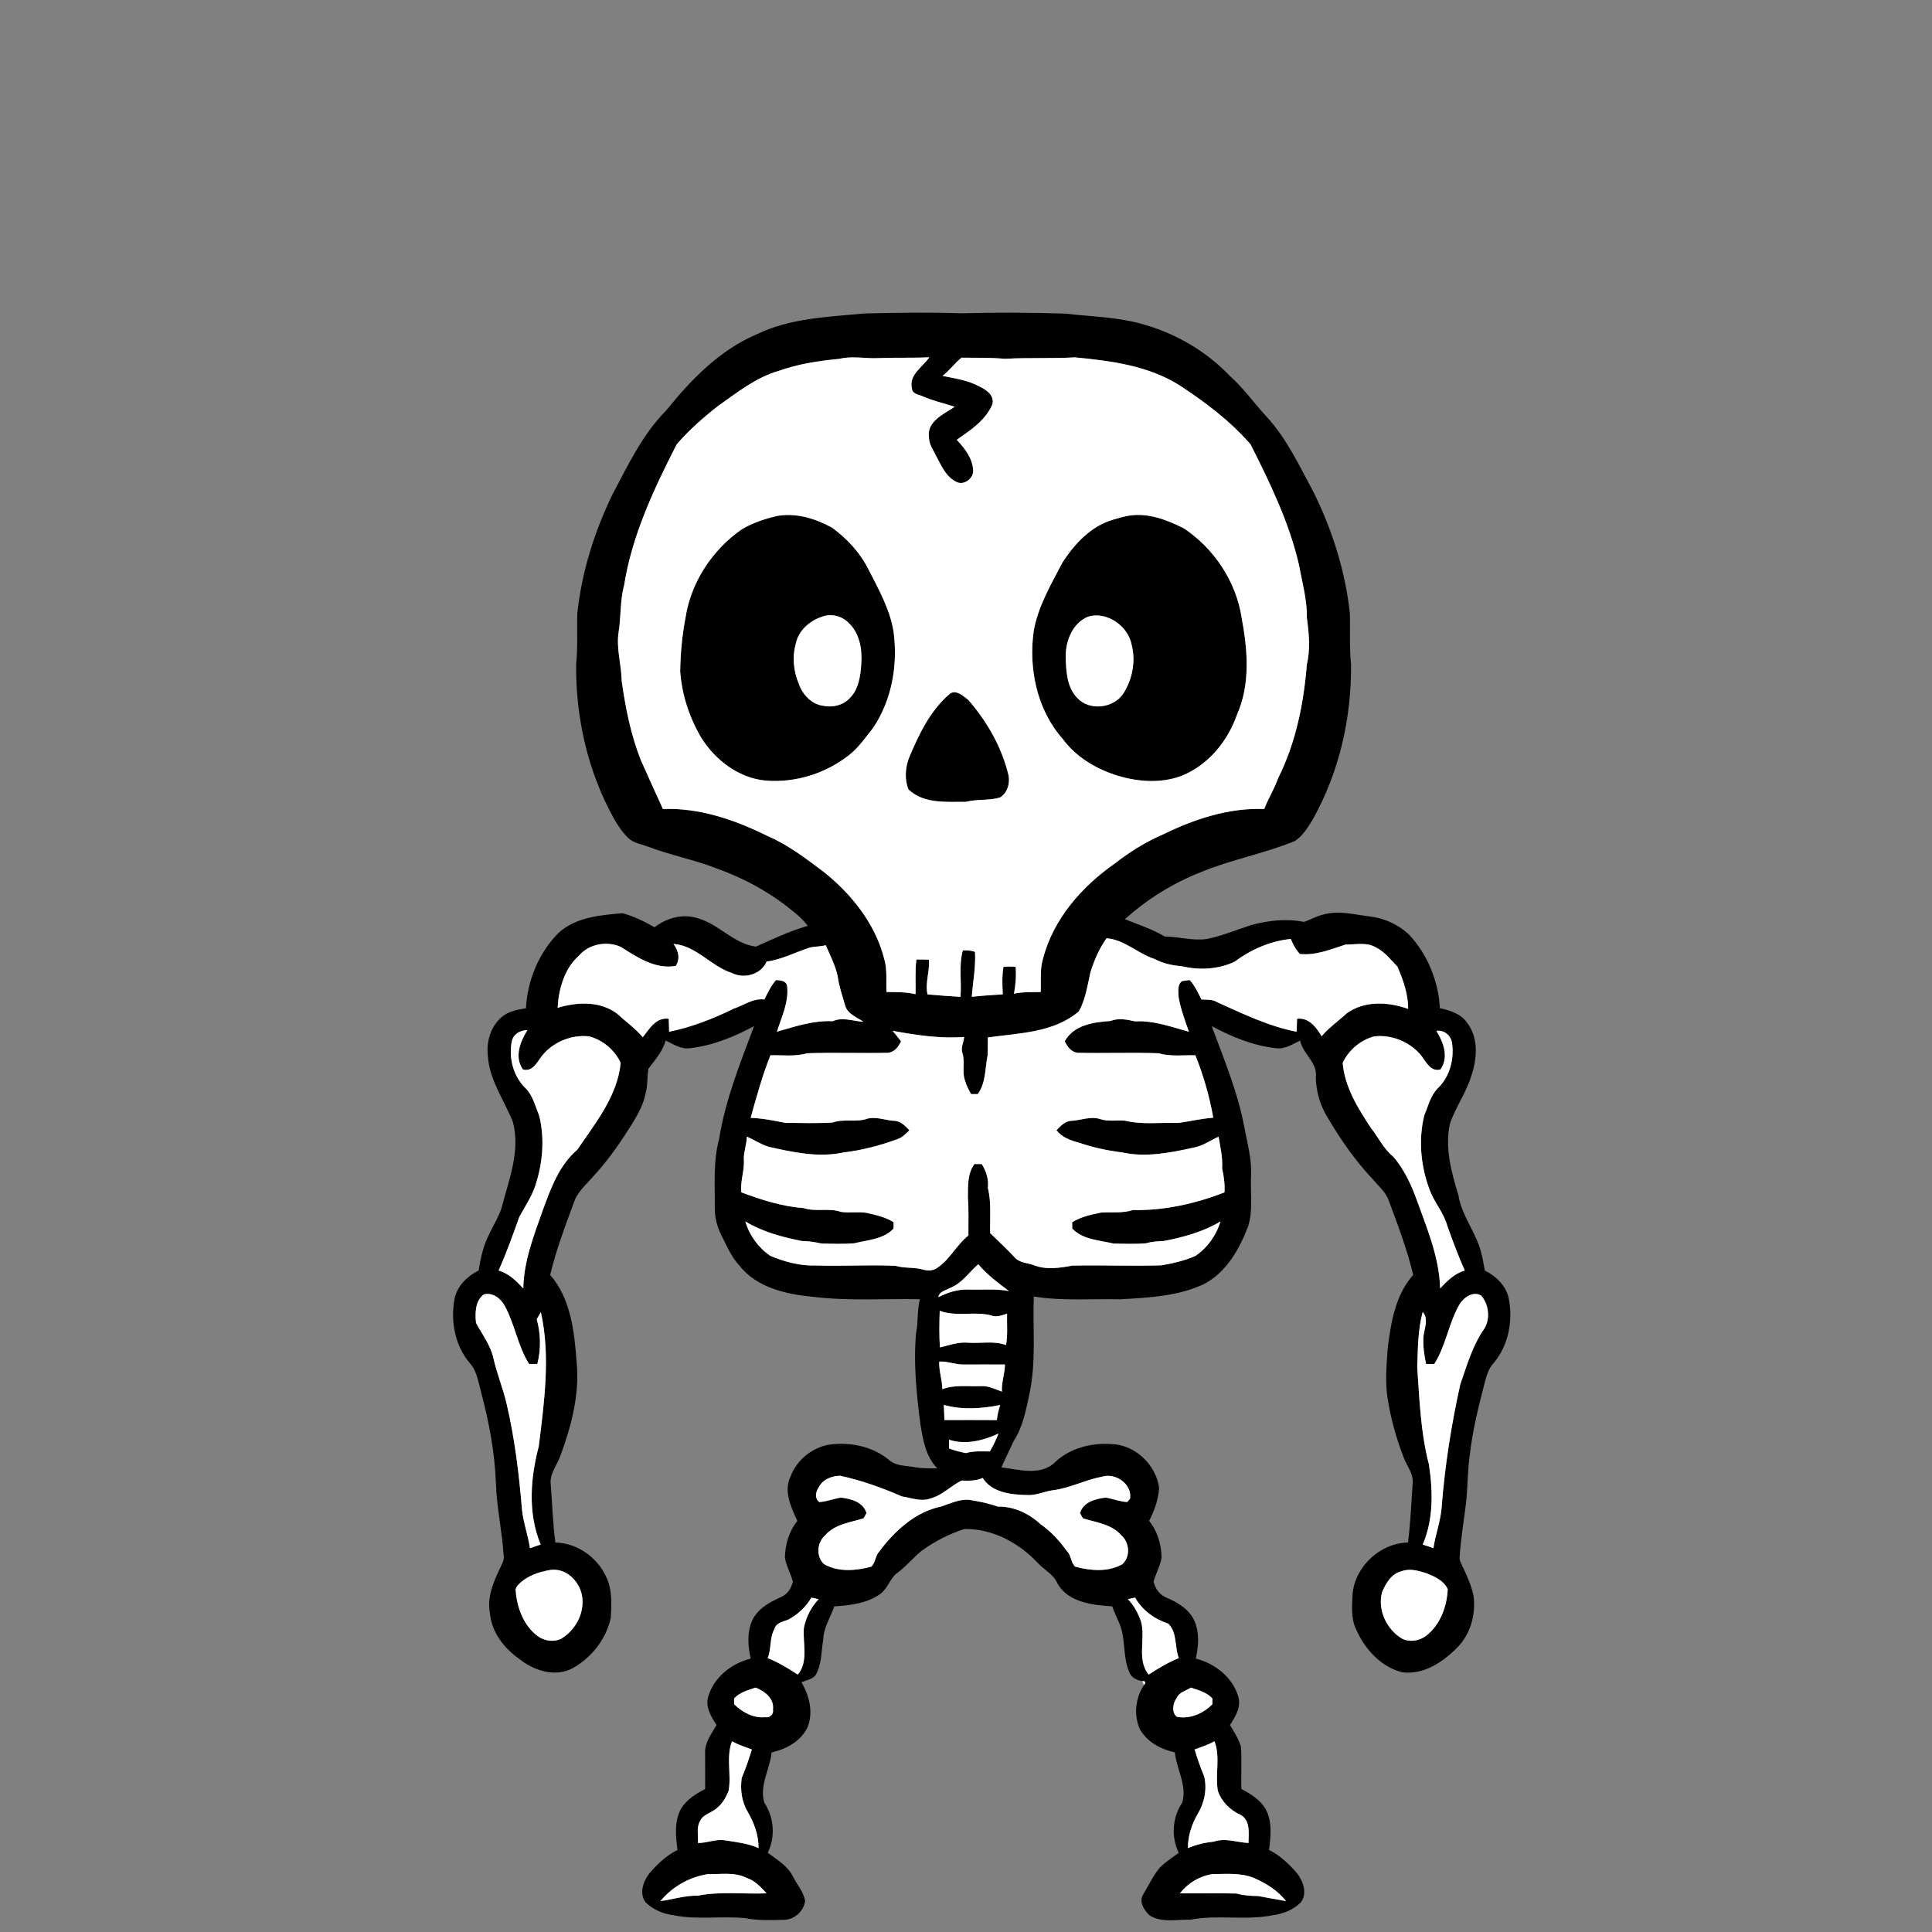 <?xml version="1.0" encoding="UTF-8" ?>
<!DOCTYPE svg PUBLIC "-//W3C//DTD SVG 1.1//EN" "http://www.w3.org/Graphics/SVG/1.1/DTD/svg11.dtd">
<svg width="800pt" height="800pt" viewBox="0 0 800 800" version="1.1" xmlns="http://www.w3.org/2000/svg">
<rect x="0" y="0" width="800" height="800" fill="#808080" stroke="none"/>
<g id="#000000ff">
<path fill="#000000" opacity="1.00" d=" M 0.00 0.00 L 0.10 0.00 C 0.07 0.02 0.02 0.07 0.00 0.10 L 0.00 0.00 Z" />
<path fill="#000000" opacity="1.00" d=" M 313.36 138.42 C 327.24 131.66 342.91 131.25 357.97 129.80 C 371.31 129.49 384.68 129.26 398.02 129.73 C 412.35 129.34 426.70 129.39 441.03 129.86 C 452.19 131.14 463.58 131.27 474.41 134.60 C 487.58 138.49 499.81 145.75 509.30 155.70 C 515.14 160.92 519.61 167.39 524.95 173.07 C 532.95 181.95 538.04 192.90 543.67 203.32 C 551.60 219.17 557.04 236.34 558.95 253.98 C 559.16 260.99 558.70 268.01 559.43 274.99 C 559.68 297.37 554.49 319.98 543.46 339.52 C 541.49 342.73 539.42 346.11 536.22 348.23 C 523.53 353.46 509.86 355.89 497.17 361.17 C 485.66 365.70 475.00 372.32 465.82 380.61 C 471.37 382.89 477.10 384.71 482.29 387.78 C 488.13 387.85 493.91 389.67 499.76 388.80 C 506.05 387.56 511.97 385.00 518.06 383.07 C 525.16 381.12 532.66 380.27 539.94 381.74 C 542.59 380.91 544.98 379.36 547.73 378.76 C 554.22 376.83 560.95 378.77 567.47 379.51 C 573.31 380.25 578.88 382.80 583.23 386.77 C 591.06 394.99 595.61 406.17 596.23 417.47 C 600.43 418.39 604.94 419.78 607.50 423.51 C 612.31 429.72 611.64 438.30 609.29 445.36 C 607.17 452.41 602.70 458.44 600.37 465.39 C 598.19 475.39 601.02 485.45 603.92 494.99 C 605.27 503.53 611.23 510.30 613.30 518.61 C 613.96 521.06 614.39 523.58 614.82 526.09 C 619.40 528.37 623.43 532.22 624.68 537.33 C 626.59 546.66 624.73 557.09 618.45 564.45 C 616.47 566.55 615.64 569.34 614.91 572.07 C 612.28 582.19 609.71 592.38 608.57 602.81 C 607.59 609.52 607.82 616.33 606.96 623.06 C 606.08 630.22 604.87 637.35 604.42 644.56 C 604.20 645.96 604.96 647.21 605.51 648.45 C 607.44 652.47 609.33 656.59 610.19 661.00 C 611.14 668.63 608.85 676.82 603.32 682.31 C 597.37 688.32 589.33 693.69 580.47 692.42 C 571.69 690.16 565.01 682.69 561.50 674.59 C 559.32 670.03 559.88 664.88 560.07 660.01 C 561.11 648.59 571.57 638.93 583.02 638.73 C 584.10 630.49 584.39 622.17 584.97 613.89 C 585.19 610.12 582.60 607.05 581.31 603.69 C 578.15 595.66 575.84 587.27 574.53 578.74 C 573.51 571.99 574.15 565.14 574.60 558.37 C 575.96 547.69 577.73 536.24 585.19 527.91 C 582.65 517.34 578.79 507.15 574.99 496.99 C 573.73 493.55 570.85 491.14 568.55 488.43 C 561.14 480.61 554.99 471.69 549.54 462.43 C 546.55 457.48 544.92 451.74 544.86 445.97 C 545.61 439.93 539.45 436.46 538.37 430.86 C 535.14 432.42 531.87 434.63 528.09 434.01 C 518.76 432.93 509.97 429.29 501.75 424.91 C 506.82 438.64 512.56 452.27 515.25 466.73 C 516.48 473.44 518.43 480.11 518.03 487.00 C 517.71 493.93 518.95 501.10 516.81 507.83 C 513.20 517.24 507.89 526.75 498.67 531.64 C 487.88 536.78 475.73 537.30 464.02 538.01 C 452.03 537.74 439.96 538.80 428.07 536.85 C 427.59 550.05 429.07 563.39 426.42 576.44 C 424.95 583.39 423.65 590.66 419.73 596.73 C 417.97 600.33 416.35 604.00 414.63 607.62 C 421.69 608.42 429.93 611.09 436.13 606.17 C 442.28 599.90 451.43 597.34 460.04 597.96 C 469.92 598.14 478.60 606.37 479.96 616.04 C 479.69 620.88 478.02 625.50 475.82 629.78 C 479.28 634.03 480.87 639.49 480.98 644.90 C 480.50 648.40 478.59 651.49 477.68 654.87 C 478.29 657.91 480.35 660.57 483.30 661.67 C 487.91 663.64 492.58 666.54 494.66 671.33 C 496.74 676.20 496.27 681.74 495.16 686.79 C 503.03 688.76 510.32 694.45 512.70 702.39 C 514.10 706.71 511.55 710.80 509.30 714.30 C 511.05 717.12 512.84 720.01 513.84 723.20 C 514.28 729.04 513.85 734.92 514.01 740.78 C 517.84 742.79 521.73 745.18 524.02 748.99 C 526.86 754.18 526.22 760.37 525.47 766.01 C 530.08 768.33 533.87 771.92 537.19 775.82 C 539.67 779.11 541.40 784.01 538.68 787.69 C 535.63 790.81 531.33 792.48 527.05 793.06 C 515.81 795.33 504.22 792.71 492.96 794.90 C 487.33 794.73 481.00 796.32 475.97 793.08 C 473.77 790.97 471.51 787.57 473.33 784.53 C 475.59 780.74 477.46 776.68 480.30 773.28 C 482.64 770.96 485.45 769.17 488.10 767.21 C 484.86 760.57 485.45 752.58 489.52 746.44 C 491.66 739.37 487.18 732.60 486.49 725.63 C 480.66 724.34 475.01 721.36 471.99 716.01 C 469.35 710.16 470.17 703.06 473.68 697.75 C 474.65 696.66 474.41 696.11 472.95 696.09 C 470.73 695.80 468.39 694.61 467.61 692.38 C 464.82 686.08 466.21 678.78 463.60 672.42 C 462.57 670.00 461.39 667.65 460.55 665.16 C 452.31 664.63 441.99 663.50 437.69 655.32 C 436.04 651.74 432.31 650.02 429.76 647.22 C 421.98 638.86 410.88 632.89 399.28 633.13 C 392.86 635.23 386.77 638.35 381.34 642.37 C 378.09 645.10 375.37 648.42 371.96 650.99 C 368.51 653.30 367.69 657.89 364.22 660.22 C 358.76 663.96 351.90 664.78 345.45 665.16 C 343.89 669.73 341.03 673.94 340.89 678.92 C 340.02 683.86 340.32 689.21 337.70 693.67 C 336.30 695.44 333.82 695.71 331.85 696.59 C 335.15 702.18 336.90 709.09 334.34 715.32 C 331.53 721.08 325.55 724.30 319.51 725.63 C 318.82 732.60 314.34 739.36 316.48 746.43 C 320.54 752.57 321.15 760.57 317.90 767.20 C 321.65 770.01 325.97 772.46 328.21 776.78 C 329.91 780.18 332.65 783.21 333.38 787.00 C 332.93 791.23 329.19 794.73 324.94 794.94 C 319.53 795.09 314.05 795.33 308.71 794.29 C 298.82 793.25 288.76 795.07 278.95 793.06 C 274.65 792.51 270.40 790.76 267.31 787.68 C 264.59 784.01 266.33 779.11 268.81 775.82 C 272.13 771.92 275.92 768.33 280.53 766.01 C 279.78 760.37 279.14 754.18 281.98 748.99 C 284.27 745.18 288.16 742.79 291.99 740.77 C 292.04 735.83 291.96 730.88 291.97 725.94 C 291.77 721.56 294.62 717.91 296.70 714.30 C 294.45 710.80 291.90 706.71 293.31 702.39 C 295.68 694.44 302.97 688.76 310.84 686.79 C 309.61 681.28 309.19 675.11 311.99 669.99 C 314.49 665.70 318.98 663.29 323.36 661.33 C 326.04 660.24 327.70 657.61 328.32 654.87 C 327.40 651.49 325.50 648.40 325.02 644.90 C 325.13 639.49 326.72 634.03 330.18 629.78 C 327.54 624.17 324.38 617.43 327.35 611.35 C 329.82 604.87 335.63 599.94 342.37 598.36 C 351.36 596.85 361.26 598.71 368.33 604.71 C 371.17 607.10 375.11 606.86 378.56 607.49 C 381.70 608.08 384.91 608.04 388.10 608.00 C 383.35 603.20 382.19 596.25 381.14 589.85 C 379.51 577.41 378.23 564.82 379.29 552.26 C 380.28 547.55 379.70 542.67 380.90 537.99 C 366.27 537.68 351.56 538.78 337.00 537.02 C 325.81 535.99 313.33 533.32 306.08 523.92 C 302.69 520.32 300.86 515.69 298.65 511.36 C 296.89 507.86 295.92 503.96 295.97 500.05 C 296.09 490.59 295.24 480.98 297.75 471.74 C 300.33 455.51 306.48 440.20 312.25 424.91 C 304.03 429.29 295.23 432.93 285.91 434.01 C 282.12 434.63 278.86 432.42 275.62 430.85 C 274.41 435.39 271.24 438.90 268.48 442.55 C 267.89 445.82 268.28 449.21 267.39 452.46 C 266.58 456.99 264.34 461.08 261.98 464.98 C 257.17 472.66 252.06 480.21 245.87 486.87 C 242.98 490.32 239.19 493.29 237.72 497.71 C 234.04 507.64 230.28 517.59 227.81 527.92 C 236.40 537.78 237.84 551.47 238.77 563.99 C 240.09 577.35 236.56 590.58 231.98 603.01 C 230.55 606.88 227.46 610.41 228.06 614.78 C 228.68 622.76 228.91 630.78 229.97 638.73 C 238.96 638.90 247.37 644.86 251.02 652.98 C 253.57 658.22 253.23 664.25 252.91 669.91 C 251.06 678.54 245.13 686.15 237.53 690.53 C 230.32 694.79 221.15 691.87 215.06 686.96 C 208.76 682.53 203.55 675.90 202.88 668.00 C 201.55 661.36 204.38 654.96 207.18 649.10 C 207.79 647.64 208.80 646.21 208.58 644.56 C 207.99 634.32 205.64 624.26 205.34 614.00 C 204.87 601.40 202.50 588.95 199.30 576.79 C 198.09 572.56 197.59 567.84 194.55 564.45 C 188.26 557.09 186.41 546.66 188.32 537.33 C 189.57 532.22 193.60 528.37 198.19 526.09 C 198.97 521.03 200.10 515.96 202.41 511.36 C 204.16 507.49 206.57 503.90 207.79 499.80 C 210.75 488.38 215.54 476.55 212.39 464.62 C 208.77 455.49 202.54 447.12 201.99 437.00 C 201.39 431.34 203.12 425.29 207.42 421.42 C 210.23 418.81 214.13 418.07 217.79 417.49 C 218.38 405.97 223.11 394.50 231.28 386.29 C 238.47 379.74 248.59 378.94 257.79 378.13 C 262.44 379.43 266.86 381.54 271.03 383.97 C 275.95 380.12 282.69 378.24 288.76 380.17 C 297.60 382.57 303.69 390.74 312.97 391.98 C 320.01 388.85 327.01 385.50 334.47 383.38 C 332.65 380.93 330.39 378.85 327.96 377.02 C 318.62 369.33 307.81 363.55 296.44 359.48 C 287.27 355.95 277.58 354.08 268.39 350.61 C 265.57 349.53 262.32 349.15 260.09 346.94 C 257.68 344.61 255.82 341.78 254.18 338.89 C 243.40 319.49 238.32 297.12 238.57 274.99 C 239.30 268.01 238.84 260.99 239.05 253.99 C 240.89 236.83 246.12 220.14 253.66 204.64 C 260.09 192.49 266.11 179.78 275.91 169.89 C 286.19 157.17 298.02 144.92 313.36 138.42 M 347.54 148.60 C 339.04 149.42 330.49 150.69 322.41 153.58 C 312.91 156.33 305.13 162.61 297.19 168.21 C 291.10 173.00 285.21 178.16 280.18 184.03 C 270.72 202.57 261.67 221.77 258.41 242.50 C 256.67 248.87 257.22 255.51 256.12 261.97 C 255.17 268.71 257.31 275.25 257.43 281.95 C 259.00 293.10 261.19 304.24 265.36 314.75 C 268.33 321.53 271.44 328.25 274.50 334.99 C 289.63 334.40 304.34 339.49 317.74 346.13 C 326.26 349.76 333.64 355.44 341.00 360.96 C 352.60 370.19 362.38 382.44 366.13 397.00 C 367.47 401.47 366.84 406.16 367.08 410.76 C 371.11 410.83 375.16 410.72 379.11 411.67 C 379.23 406.89 378.86 402.08 379.46 397.33 C 381.18 397.28 382.91 397.29 384.63 397.38 C 385.08 402.22 382.96 406.91 384.07 411.77 C 388.61 412.13 393.16 412.52 397.72 412.78 C 398.24 406.38 396.94 399.78 398.68 393.55 C 400.38 393.46 402.10 393.56 403.73 394.13 C 404.08 400.36 402.86 406.54 402.40 412.75 C 406.67 412.28 410.96 412.00 415.25 411.74 C 415.01 407.93 414.87 404.10 415.52 400.32 C 417.19 400.19 418.88 400.20 420.56 400.36 C 420.84 404.07 420.55 407.81 419.87 411.46 C 423.50 410.67 427.22 410.87 430.92 410.76 C 431.16 406.17 430.52 401.47 431.87 397.00 C 436.13 380.55 447.93 367.12 461.61 357.55 C 467.78 352.77 474.44 348.56 481.64 345.49 C 494.61 339.13 508.89 334.42 523.50 334.99 C 525.13 330.61 527.71 326.67 529.24 322.25 C 536.57 307.61 539.85 291.28 541.14 275.08 C 542.67 268.72 541.99 262.15 541.14 255.76 C 541.28 248.37 539.20 241.24 537.91 234.03 C 533.86 216.44 525.94 200.05 517.84 184.03 C 509.49 174.35 499.12 166.60 488.48 159.59 C 475.54 151.40 459.97 149.39 445.05 147.98 C 435.41 148.54 425.75 148.01 416.11 148.58 C 410.15 148.02 404.16 148.18 398.19 148.11 C 395.31 150.33 393.20 153.44 390.28 155.65 C 395.53 156.73 400.98 157.46 405.73 160.13 C 408.58 161.43 412.01 164.01 410.86 167.61 C 407.96 174.14 401.82 178.19 396.16 182.12 C 399.50 185.64 402.79 189.86 402.97 194.92 C 403.02 198.35 398.79 201.32 395.74 199.38 C 391.69 197.32 389.81 192.89 387.78 189.08 C 386.54 186.49 384.65 183.99 384.65 181.00 C 383.73 174.46 390.86 171.44 395.34 168.43 C 390.91 166.97 386.31 166.00 382.03 164.09 C 380.39 163.32 377.77 163.19 377.63 160.88 C 376.17 155.27 382.09 151.96 384.82 147.94 C 377.88 148.29 370.94 147.99 364.01 148.28 C 358.52 148.59 352.96 147.26 347.54 148.60 M 458.20 388.51 C 455.17 392.75 453.11 397.59 451.54 402.53 C 450.31 407.99 449.50 413.81 446.77 418.74 C 436.39 427.68 421.92 427.76 409.03 429.59 C 409.00 432.04 409.07 434.50 408.96 436.95 C 407.84 442.38 408.30 448.29 404.89 453.03 C 404.20 453.03 402.80 453.03 402.10 453.03 C 401.09 451.22 400.11 449.38 399.57 447.38 C 398.28 443.84 399.62 439.97 398.61 436.38 C 397.61 434.05 399.04 431.72 399.24 429.38 C 389.29 430.16 379.39 428.61 369.62 426.84 C 370.79 428.27 371.97 429.70 373.09 431.18 C 372.03 433.43 370.45 435.61 367.78 435.94 C 356.59 436.20 345.37 435.73 334.19 436.14 C 329.25 437.60 324.07 436.84 319.01 436.97 C 315.66 445.40 313.26 454.16 310.83 462.88 C 315.65 463.04 320.39 463.99 325.10 464.94 C 331.65 464.98 338.24 465.22 344.78 464.81 C 349.48 463.11 354.61 464.90 359.30 463.18 C 363.17 462.27 366.89 464.05 370.73 464.13 C 373.17 464.42 374.92 466.34 376.55 468.00 C 375.11 469.48 373.63 471.02 371.61 471.70 C 364.38 474.34 356.88 476.32 349.22 477.22 C 338.87 479.44 328.33 477.12 318.21 474.85 C 315.06 473.84 312.26 471.99 309.26 470.64 C 309.22 473.81 307.93 476.81 308.00 479.99 C 308.38 484.65 306.43 489.06 306.97 493.74 C 315.27 496.80 323.81 499.59 332.69 500.23 C 337.74 501.93 343.19 500.04 348.22 501.81 C 351.70 502.34 355.25 501.65 358.73 502.20 C 362.63 503.09 366.63 503.92 370.04 506.12 C 370.03 506.77 370.01 508.07 370.00 508.72 C 365.78 513.22 359.34 513.39 353.74 514.82 C 349.22 515.19 344.66 515.02 340.14 514.93 C 337.51 514.31 334.87 513.89 332.17 513.89 C 324.00 512.31 315.81 510.09 308.62 505.77 C 310.30 511.54 314.02 516.61 318.95 520.01 C 324.94 522.51 331.43 524.27 337.98 524.01 C 348.92 524.36 359.89 523.64 370.83 524.15 C 374.58 525.29 378.57 524.60 382.31 525.75 C 384.25 526.24 386.38 526.26 388.06 525.02 C 393.35 521.53 396.05 515.47 401.00 511.60 C 400.93 506.40 401.20 501.19 400.78 496.01 C 400.85 491.19 400.49 486.11 403.50 482.00 C 404.49 481.99 405.50 481.99 406.51 482.00 C 408.42 485.01 409.44 488.35 409.06 491.94 C 410.58 498.04 409.85 504.37 410.00 510.60 C 413.45 513.96 416.98 517.23 420.26 520.76 C 422.25 522.96 425.45 522.89 428.06 523.88 C 433.17 525.89 438.81 525.04 444.05 524.06 C 456.34 523.78 468.63 524.34 480.91 523.94 C 485.73 523.11 490.57 522.04 495.05 520.01 C 500.01 516.63 503.64 511.51 505.39 505.76 C 498.20 510.11 490.00 512.30 481.83 513.89 C 479.43 514.00 477.02 514.06 474.72 514.80 C 470.21 515.21 465.65 515.00 461.13 514.94 C 455.25 513.53 448.46 513.38 444.00 508.73 C 443.99 508.07 443.97 506.77 443.96 506.12 C 447.62 503.80 451.93 502.90 456.12 502.07 C 460.48 501.86 464.90 502.41 469.13 501.06 C 482.09 501.31 494.96 498.43 507.03 493.74 C 507.24 490.39 506.79 487.11 506.06 483.86 C 506.34 479.38 505.33 475.06 504.58 470.68 C 501.15 472.26 497.97 474.54 494.20 475.22 C 484.58 477.32 474.58 479.34 464.79 477.22 C 458.72 476.45 452.69 475.19 446.89 473.20 C 443.37 472.28 439.77 470.98 437.45 468.00 C 439.08 466.34 440.83 464.42 443.27 464.13 C 447.37 464.01 451.43 462.06 455.54 463.38 C 458.88 464.50 462.44 463.75 465.88 464.06 C 473.11 465.81 480.63 464.71 488.00 464.99 C 492.78 464.31 497.53 463.16 502.38 462.82 C 500.84 453.96 498.30 445.32 494.99 436.97 C 489.93 436.84 484.75 437.60 479.82 436.14 C 468.63 435.73 457.41 436.20 446.22 435.94 C 443.54 435.61 441.95 433.42 440.89 431.16 C 444.66 424.38 452.78 423.25 459.75 422.78 C 463.14 421.43 466.68 422.17 470.08 422.94 C 477.75 422.47 485.01 425.24 492.29 427.21 C 490.66 422.49 488.88 417.77 488.02 412.84 C 488.02 410.62 487.36 407.81 489.44 406.28 C 490.50 406.08 491.56 405.93 492.64 405.82 C 494.78 408.16 496.06 411.07 497.50 413.86 C 499.67 414.03 502.03 413.71 503.96 414.97 C 514.65 419.75 525.34 425.01 536.92 427.22 C 536.98 425.43 537.02 423.64 537.08 421.85 C 542.01 421.25 545.02 425.38 547.26 429.08 C 550.29 425.46 554.21 422.80 557.65 419.60 C 565.02 414.25 574.85 414.83 583.07 417.75 C 583.13 411.70 581.03 405.81 578.68 400.32 C 575.92 397.46 573.40 394.11 569.77 392.32 C 565.99 390.02 561.34 391.17 557.16 391.12 C 551.02 393.09 544.85 395.72 538.25 395.02 C 536.57 393.22 535.40 391.07 534.50 388.80 C 525.97 389.65 518.00 393.19 511.16 398.25 C 504.58 401.35 496.89 401.81 489.84 400.19 C 485.76 399.78 481.62 399.07 478.00 397.06 C 471.12 394.83 465.65 389.11 458.20 388.51 M 239.74 395.71 C 233.68 401.09 231.33 409.49 230.91 417.31 C 238.92 414.90 248.28 414.42 255.35 419.60 C 258.95 422.91 262.99 425.74 266.16 429.50 C 268.95 425.99 271.61 421.15 276.92 421.85 C 276.97 423.63 277.01 425.42 277.08 427.22 C 286.34 425.34 295.28 421.85 303.76 417.69 C 308.01 416.30 311.79 413.26 316.50 413.86 C 317.94 411.07 319.21 408.16 321.35 405.82 C 323.15 405.97 325.48 406.00 325.92 408.24 C 326.72 414.85 323.64 421.05 321.71 427.21 C 329.26 425.04 336.84 422.48 344.81 422.85 C 349.02 420.98 353.26 422.90 357.54 423.08 C 354.70 421.18 350.77 419.80 349.88 416.10 C 348.75 412.16 347.39 408.26 346.85 404.18 C 345.88 399.69 343.73 395.57 341.92 391.38 C 339.77 392.00 337.51 391.85 335.37 392.36 C 329.39 394.25 323.72 397.34 317.45 398.16 C 315.20 403.51 308.14 405.48 303.13 402.92 C 294.41 400.17 288.27 391.49 278.88 390.87 C 280.88 393.60 281.81 396.96 279.79 399.99 C 271.27 401.43 263.84 396.38 257.01 392.06 C 251.28 389.54 243.89 390.81 239.74 395.71 M 211.94 431.12 C 210.55 437.93 212.49 445.58 217.53 450.51 C 220.64 453.54 221.57 457.92 223.22 461.79 C 225.67 471.54 224.73 481.90 221.52 491.38 C 219.95 495.85 217.26 499.79 215.02 503.93 C 212.36 511.39 209.69 518.86 206.46 526.10 C 210.66 527.29 213.79 530.41 216.68 533.52 C 216.88 522.16 221.09 511.47 224.83 500.92 C 228.10 491.96 231.58 482.45 239.04 476.08 C 246.53 465.04 255.69 453.89 257.01 440.11 C 254.56 434.82 249.57 430.55 243.86 429.13 C 236.57 428.34 228.89 431.52 224.35 437.29 C 222.35 439.89 220.51 443.96 216.53 442.84 C 212.87 437.69 215.41 431.35 218.37 426.57 C 215.46 426.54 212.63 428.14 211.94 431.12 M 594.77 426.86 C 597.71 431.55 600.04 437.81 596.47 442.84 C 592.48 443.96 590.65 439.89 588.65 437.29 C 584.11 431.52 576.43 428.34 569.14 429.13 C 563.42 430.55 558.45 434.83 555.97 440.12 C 556.82 450.17 562.35 459.02 567.80 467.24 C 570.88 471.16 573.03 475.85 576.99 479.01 C 580.99 483.73 583.82 489.37 586.00 495.13 C 590.46 507.59 595.96 520.07 596.33 533.51 C 599.20 530.41 602.33 527.31 606.52 526.09 C 603.85 520.03 601.51 513.81 599.29 507.57 C 597.85 502.21 593.98 498.00 592.04 492.85 C 588.31 483.01 587.23 472.05 589.78 461.79 C 591.43 457.93 592.36 453.54 595.47 450.51 C 600.34 445.79 602.19 438.59 601.27 432.00 C 600.88 428.81 598.01 426.37 594.77 426.86 M 393.32 533.34 C 391.58 534.42 388.86 534.70 388.56 537.13 C 392.38 535.18 396.62 533.81 400.96 533.98 C 406.56 534.14 412.22 533.57 417.78 534.58 C 413.27 531.19 408.72 527.87 405.07 523.49 C 401.20 526.83 398.28 531.50 393.32 533.34 M 200.28 536.02 C 196.72 538.72 196.69 543.76 197.11 547.81 C 199.73 552.63 203.21 557.15 204.37 562.64 C 205.82 568.97 208.32 575.00 209.79 581.32 C 213.12 595.61 214.91 610.22 216.12 624.83 C 216.62 630.36 218.65 635.60 219.45 641.08 C 220.92 640.55 222.39 640.03 223.88 639.56 C 218.50 626.69 219.61 612.10 223.09 598.91 C 225.35 580.54 228.02 561.67 223.97 543.35 C 223.39 544.32 222.82 545.29 222.24 546.26 C 223.95 552.30 224.03 558.68 222.50 564.77 C 221.37 564.80 220.25 564.82 219.14 564.85 C 214.41 557.45 213.23 548.54 209.09 540.88 C 207.48 537.76 203.98 534.94 200.28 536.02 M 604.28 540.26 C 599.80 548.02 598.74 557.26 593.87 564.85 C 592.74 564.82 591.61 564.79 590.50 564.77 C 589.70 560.97 589.13 557.09 589.45 553.21 C 589.80 549.85 591.70 546.21 589.11 543.27 C 587.09 550.69 587.14 558.39 586.84 566.01 C 587.78 579.53 588.24 593.21 591.69 606.38 C 593.34 617.42 593.64 629.12 589.12 639.57 C 590.61 640.03 592.08 640.54 593.55 641.08 C 594.40 635.30 596.57 629.78 596.97 623.93 C 598.29 606.88 600.97 589.93 604.67 573.24 C 607.32 565.69 609.53 557.83 613.99 551.08 C 617.26 547.01 616.73 540.38 613.36 536.52 C 610.08 534.39 605.95 537.29 604.28 540.26 M 389.12 542.76 C 388.96 547.81 388.84 552.89 389.21 557.94 C 393.08 557.01 396.91 555.59 400.96 555.98 C 406.15 556.36 411.58 555.10 416.57 556.96 C 417.36 552.67 416.88 548.28 417.00 543.96 C 415.13 544.60 413.19 545.36 411.18 544.91 C 404.00 542.64 396.22 545.49 389.12 542.76 M 388.91 563.81 C 388.74 567.68 390.17 571.37 390.18 575.24 C 395.26 573.30 400.73 574.17 406.04 573.98 C 409.17 573.70 412.01 575.23 414.88 576.24 C 414.63 572.41 416.10 568.82 416.12 565.02 C 410.41 564.97 404.69 565.01 398.98 565.02 C 395.56 565.09 392.35 563.56 388.91 563.81 M 390.80 581.73 C 390.93 583.81 391.00 585.90 391.05 588.01 C 398.29 587.99 405.53 587.99 412.78 588.03 C 412.97 585.89 413.51 583.82 414.16 581.79 C 406.51 583.29 398.38 583.91 390.80 581.73 M 393.00 596.16 C 392.99 597.36 392.98 598.57 392.98 599.79 C 395.24 600.60 397.57 601.24 399.94 601.69 C 403.17 600.74 406.56 600.99 409.89 601.01 C 411.24 598.63 412.51 596.19 413.43 593.62 C 407.14 596.53 399.77 598.40 393.00 596.16 M 338.97 615.94 C 337.74 617.72 337.25 620.58 339.30 621.97 C 342.29 621.78 345.17 620.62 348.13 620.11 C 352.37 620.62 357.39 621.89 358.80 626.53 C 358.50 627.07 357.89 628.15 357.59 628.70 C 352.10 630.43 345.70 631.09 341.71 635.71 C 338.26 638.66 337.80 644.63 341.27 647.71 C 347.23 651.07 354.40 650.41 360.77 648.73 C 362.50 647.21 362.33 644.57 363.78 642.85 C 370.23 634.14 378.87 626.01 389.82 623.79 C 393.41 622.56 397.04 620.84 400.92 620.99 C 405.07 621.64 409.22 622.42 413.20 623.85 C 419.74 623.71 426.13 626.71 430.85 631.14 C 435.19 634.09 438.72 638.04 441.78 642.28 C 443.61 644.04 443.36 647.01 445.23 648.73 C 451.59 650.41 458.77 651.07 464.72 647.71 C 468.20 644.63 467.73 638.65 464.28 635.71 C 460.29 631.09 453.89 630.43 448.41 628.70 C 448.11 628.15 447.50 627.07 447.20 626.53 C 448.61 621.89 453.62 620.63 457.85 620.11 C 460.82 620.61 463.70 621.79 466.71 621.96 C 467.01 621.64 467.61 620.98 467.91 620.65 C 468.95 614.60 461.95 609.76 456.43 611.45 C 449.46 612.73 443.08 616.21 436.02 617.07 C 432.31 617.58 428.82 619.39 425.00 619.05 C 418.50 618.90 410.71 618.02 406.90 611.99 C 404.13 613.25 401.10 613.17 398.15 613.07 C 393.73 615.24 390.24 619.17 385.37 620.45 C 381.47 621.97 377.40 620.22 373.50 619.65 C 365.26 616.04 356.70 612.99 347.90 611.08 C 344.35 611.16 340.62 612.57 338.97 615.94 M 227.33 650.19 C 223.04 650.95 218.69 652.45 215.41 655.42 C 214.50 656.36 213.18 657.47 213.57 658.97 C 214.12 665.86 216.90 673.15 222.59 677.43 C 225.39 679.50 229.29 680.09 232.46 678.52 C 237.75 675.29 241.38 669.25 241.20 662.99 C 241.27 655.91 234.78 648.66 227.33 650.19 M 580.44 650.59 C 576.24 651.51 573.82 655.62 572.28 659.31 C 570.34 666.64 574.15 674.69 580.54 678.52 C 583.71 680.10 587.61 679.50 590.41 677.43 C 596.34 672.94 599.17 665.23 599.47 658.01 C 597.84 654.50 594.01 652.77 590.60 651.43 C 587.35 650.42 583.79 649.33 580.44 650.59 M 326.52 670.59 C 324.37 671.53 321.34 671.88 320.66 674.58 C 318.56 678.31 319.51 682.72 317.88 686.58 C 322.31 688.35 326.38 690.83 330.37 693.42 C 334.87 687.97 332.34 680.49 332.87 674.11 C 333.72 669.67 335.86 665.46 338.98 662.18 C 338.23 662.01 336.73 661.69 335.98 661.53 C 333.74 665.35 330.42 668.49 326.52 670.59 M 467.02 662.17 C 469.59 664.82 471.36 668.11 472.52 671.60 C 474.42 678.69 470.60 687.20 475.63 693.42 C 479.61 690.83 483.69 688.35 488.12 686.58 C 486.29 681.95 487.59 676.06 483.74 672.30 C 478.07 670.48 472.99 666.77 470.03 661.53 C 469.28 661.69 467.78 662.01 467.02 662.17 M 303.97 703.28 C 303.98 703.89 303.98 705.10 303.98 705.70 C 307.41 709.02 311.97 711.55 316.89 711.04 C 318.78 711.45 320.48 709.76 320.06 707.87 C 320.66 703.30 316.65 700.29 312.88 698.80 C 309.71 699.86 306.33 700.74 303.97 703.28 M 487.21 703.15 C 485.62 705.25 485.04 709.15 487.33 710.91 C 492.79 711.90 498.20 709.56 502.01 705.70 C 502.02 705.10 502.02 703.89 502.03 703.29 C 499.67 700.74 496.28 699.86 493.12 698.80 C 491.06 700.14 488.25 700.68 487.21 703.15 M 303.11 721.01 C 300.57 727.58 302.93 734.82 301.70 741.58 C 300.64 744.06 299.39 746.54 297.27 748.29 C 295.17 750.59 291.43 750.96 289.97 753.89 C 288.25 756.67 289.21 760.05 289.02 763.13 C 292.72 763.20 296.20 761.49 299.92 761.99 C 304.72 762.75 309.60 763.27 314.11 765.25 C 314.11 759.92 312.31 754.84 309.63 750.29 C 307.11 746.05 306.46 741.09 307.12 736.25 C 308.71 732.38 310.14 728.44 311.32 724.42 C 308.55 723.36 305.69 722.51 303.11 721.01 M 494.68 724.42 C 495.81 728.16 497.04 731.88 498.60 735.48 C 499.89 740.72 498.78 746.33 496.03 750.96 C 493.48 755.29 491.86 760.18 491.90 765.25 C 495.33 763.82 498.90 762.96 502.58 762.58 C 507.37 760.91 512.17 762.92 516.98 763.13 C 517.03 759.10 517.87 753.75 513.63 751.46 C 509.34 749.55 505.83 746.06 504.30 741.58 C 503.07 734.82 505.43 727.58 502.89 721.01 C 500.31 722.51 497.45 723.36 494.68 724.42 M 273.48 787.20 C 278.65 786.50 283.71 784.84 288.96 784.96 C 298.30 783.08 307.94 784.39 317.41 783.99 C 315.11 781.46 312.73 778.82 309.38 777.69 C 304.33 775.06 298.52 776.15 293.07 776.05 C 285.50 777.19 278.34 781.27 273.48 787.20 M 488.59 783.99 C 496.34 784.07 504.11 783.88 511.87 784.06 C 514.80 784.84 517.80 785.10 520.85 785.09 C 524.74 785.76 528.62 786.55 532.52 787.20 C 529.12 782.84 524.34 779.87 519.33 777.68 C 513.85 775.37 507.83 776.00 502.04 776.03 C 496.72 776.83 491.88 779.74 488.59 783.99 Z" />
<path fill="#000000" opacity="1.00" d=" M 321.58 213.68 C 329.46 212.17 337.61 214.69 344.50 218.46 C 350.67 222.97 356.05 228.71 359.51 235.57 C 363.71 243.78 368.38 252.01 369.96 261.23 C 371.90 275.02 369.39 289.80 361.51 301.45 C 358.42 305.35 355.55 309.54 351.60 312.65 C 341.94 320.29 329.32 324.24 317.03 323.23 C 305.89 322.18 296.25 314.81 290.41 305.55 C 285.46 297.19 282.37 287.74 281.65 278.04 C 281.76 270.60 282.44 263.18 283.84 255.86 C 286.07 241.08 294.97 227.62 307.20 219.14 C 311.63 216.52 316.58 214.87 321.58 213.68 M 340.36 255.38 C 335.31 257.03 330.68 261.03 329.57 266.40 C 327.95 271.95 328.57 277.96 330.80 283.25 C 332.37 287.68 336.11 291.69 340.97 292.26 C 344.86 293.07 349.27 292.00 351.97 288.96 C 355.63 285.28 356.28 279.85 356.64 274.92 C 357.07 268.84 355.96 262.07 351.24 257.78 C 348.44 254.98 344.07 253.95 340.36 255.38 Z" />
<path fill="#000000" opacity="1.00" d=" M 467.46 213.52 C 475.38 212.24 483.23 215.24 490.19 218.76 C 502.78 227.14 511.88 240.87 514.16 255.87 C 516.65 269.16 517.81 283.40 512.16 296.09 C 508.28 307.07 500.20 316.89 489.23 321.28 C 480.78 324.44 471.39 323.79 462.88 321.22 C 454.03 318.50 445.56 313.53 440.03 305.95 C 429.37 293.93 425.84 276.86 428.04 261.23 C 429.85 251.06 435.16 242.03 439.90 233.01 C 444.93 225.14 451.90 217.68 461.16 215.10 C 463.24 214.51 465.32 213.89 467.46 213.52 M 450.37 255.42 C 444.02 258.18 441.21 265.47 441.28 272.02 C 441.45 277.85 441.73 284.50 446.03 288.96 C 451.06 294.50 461.06 293.34 465.13 287.19 C 468.85 281.37 470.34 273.97 468.63 267.22 C 467.30 259.27 458.23 252.86 450.37 255.42 Z" />
<path fill="#000000" opacity="1.00" d=" M 393.47 287.13 C 396.08 285.54 399.06 288.30 401.05 289.92 C 408.85 298.94 414.97 309.65 417.68 321.33 C 418.18 324.68 417.10 328.28 414.16 330.19 C 409.56 331.61 404.67 330.80 400.02 332.02 C 391.96 331.98 382.46 332.95 376.16 326.86 C 374.57 322.92 374.83 318.29 376.21 314.30 C 380.32 304.37 385.09 294.20 393.47 287.13 Z" />
</g>
<g id="#ffffffff">
<path fill="#ffffff" opacity="1.00" d=" M 347.54 148.60 C 352.96 147.26 358.52 148.59 364.01 148.28 C 370.94 147.99 377.88 148.29 384.82 147.94 C 382.09 151.96 376.17 155.27 377.63 160.88 C 377.77 163.19 380.39 163.32 382.03 164.09 C 386.31 166.00 390.91 166.97 395.34 168.43 C 390.86 171.44 383.73 174.46 384.65 181.00 C 384.65 183.99 386.54 186.49 387.78 189.08 C 389.81 192.89 391.69 197.32 395.74 199.38 C 398.79 201.32 403.02 198.35 402.97 194.92 C 402.79 189.86 399.50 185.64 396.16 182.12 C 401.82 178.19 407.96 174.14 410.86 167.61 C 412.01 164.01 408.58 161.43 405.73 160.13 C 400.98 157.46 395.53 156.73 390.28 155.65 C 393.20 153.44 395.31 150.33 398.19 148.11 C 404.16 148.18 410.15 148.02 416.11 148.58 C 425.75 148.01 435.41 148.54 445.05 147.98 C 459.97 149.39 475.54 151.40 488.48 159.59 C 499.12 166.60 509.49 174.35 517.84 184.03 C 525.94 200.05 533.86 216.44 537.91 234.03 C 539.20 241.24 541.28 248.37 541.14 255.76 C 541.99 262.15 542.67 268.72 541.14 275.08 C 539.85 291.28 536.57 307.61 529.24 322.25 C 527.71 326.67 525.13 330.61 523.50 334.99 C 508.89 334.42 494.61 339.13 481.64 345.49 C 474.44 348.56 467.78 352.77 461.61 357.55 C 447.93 367.12 436.13 380.55 431.87 397.00 C 430.52 401.47 431.16 406.17 430.92 410.76 C 427.22 410.87 423.50 410.67 419.87 411.46 C 420.55 407.81 420.84 404.07 420.56 400.36 C 418.88 400.20 417.19 400.19 415.52 400.32 C 414.87 404.10 415.01 407.93 415.25 411.74 C 410.96 412.00 406.67 412.28 402.40 412.75 C 402.86 406.54 404.08 400.36 403.73 394.13 C 402.10 393.56 400.38 393.46 398.68 393.55 C 396.94 399.78 398.24 406.38 397.72 412.78 C 393.16 412.52 388.61 412.13 384.07 411.77 C 382.96 406.91 385.08 402.22 384.63 397.38 C 382.91 397.29 381.18 397.28 379.46 397.33 C 378.86 402.08 379.23 406.89 379.11 411.67 C 375.16 410.72 371.11 410.83 367.08 410.76 C 366.84 406.16 367.47 401.47 366.13 397.00 C 362.38 382.44 352.60 370.19 341.00 360.96 C 333.64 355.44 326.26 349.76 317.74 346.13 C 304.34 339.49 289.63 334.40 274.50 334.99 C 271.44 328.25 268.33 321.53 265.36 314.75 C 261.19 304.24 259.00 293.10 257.43 281.95 C 257.31 275.25 255.17 268.71 256.12 261.97 C 257.22 255.51 256.67 248.87 258.41 242.50 C 261.67 221.77 270.72 202.57 280.18 184.03 C 285.21 178.16 291.10 173.00 297.19 168.21 C 305.13 162.61 312.91 156.33 322.41 153.58 C 330.49 150.69 339.04 149.42 347.54 148.60 M 321.58 213.68 C 316.58 214.87 311.63 216.52 307.20 219.14 C 294.97 227.62 286.07 241.08 283.84 255.86 C 282.44 263.18 281.76 270.60 281.65 278.04 C 282.37 287.74 285.46 297.19 290.41 305.55 C 296.25 314.81 305.89 322.18 317.03 323.23 C 329.32 324.24 341.94 320.29 351.60 312.65 C 355.55 309.54 358.42 305.35 361.51 301.45 C 369.39 289.80 371.90 275.02 369.96 261.23 C 368.38 252.01 363.71 243.78 359.51 235.57 C 356.05 228.71 350.67 222.97 344.50 218.46 C 337.61 214.69 329.46 212.17 321.58 213.68 M 467.46 213.52 C 465.32 213.89 463.24 214.51 461.16 215.10 C 451.90 217.68 444.93 225.14 439.90 233.01 C 435.16 242.03 429.85 251.06 428.04 261.23 C 425.84 276.86 429.37 293.93 440.03 305.95 C 445.56 313.53 454.03 318.50 462.88 321.22 C 471.39 323.79 480.78 324.44 489.23 321.28 C 500.20 316.89 508.28 307.07 512.16 296.09 C 517.81 283.40 516.65 269.16 514.16 255.87 C 511.88 240.87 502.78 227.14 490.19 218.76 C 483.23 215.24 475.38 212.24 467.46 213.52 M 393.47 287.13 C 385.09 294.20 380.32 304.37 376.21 314.30 C 374.83 318.29 374.57 322.92 376.16 326.86 C 382.46 332.95 391.96 331.98 400.02 332.02 C 404.67 330.80 409.56 331.61 414.16 330.19 C 417.10 328.28 418.18 324.68 417.68 321.33 C 414.97 309.65 408.85 298.94 401.05 289.92 C 399.06 288.30 396.08 285.54 393.47 287.13 Z" />
<path fill="#ffffff" opacity="1.00" d=" M 340.36 255.38 C 344.07 253.95 348.44 254.98 351.24 257.78 C 355.96 262.07 357.07 268.84 356.64 274.92 C 356.28 279.85 355.63 285.28 351.97 288.96 C 349.27 292.00 344.86 293.07 340.97 292.26 C 336.11 291.69 332.37 287.68 330.80 283.25 C 328.57 277.96 327.95 271.95 329.57 266.40 C 330.68 261.03 335.31 257.03 340.36 255.38 Z" />
<path fill="#ffffff" opacity="1.00" d=" M 450.37 255.42 C 458.23 252.86 467.30 259.27 468.63 267.22 C 470.34 273.97 468.85 281.37 465.13 287.19 C 461.06 293.34 451.06 294.50 446.03 288.96 C 441.73 284.50 441.45 277.85 441.28 272.02 C 441.21 265.47 444.02 258.18 450.37 255.42 Z" />
<path fill="#ffffff" opacity="1.00" d=" M 458.20 388.51 C 465.65 389.11 471.12 394.83 478.00 397.06 C 481.62 399.07 485.76 399.78 489.84 400.19 C 496.89 401.81 504.58 401.35 511.16 398.25 C 518.00 393.19 525.97 389.65 534.50 388.80 C 535.40 391.07 536.57 393.22 538.25 395.02 C 544.85 395.72 551.02 393.09 557.16 391.12 C 561.34 391.17 565.99 390.02 569.77 392.32 C 573.40 394.11 575.92 397.46 578.68 400.32 C 581.03 405.81 583.13 411.70 583.07 417.75 C 574.85 414.83 565.02 414.25 557.65 419.60 C 554.21 422.80 550.29 425.46 547.26 429.08 C 545.02 425.38 542.01 421.25 537.08 421.85 C 537.02 423.64 536.98 425.43 536.92 427.22 C 525.34 425.01 514.65 419.75 503.96 414.97 C 502.03 413.71 499.67 414.03 497.50 413.86 C 496.06 411.07 494.78 408.16 492.64 405.82 C 491.56 405.93 490.50 406.08 489.44 406.28 C 487.36 407.81 488.02 410.62 488.02 412.84 C 488.88 417.77 490.66 422.49 492.29 427.21 C 485.01 425.24 477.75 422.47 470.08 422.94 C 466.68 422.17 463.14 421.43 459.75 422.78 C 452.78 423.25 444.66 424.38 440.89 431.16 C 441.95 433.42 443.54 435.61 446.22 435.94 C 457.41 436.20 468.63 435.73 479.82 436.14 C 484.75 437.60 489.93 436.84 494.99 436.97 C 498.30 445.32 500.84 453.96 502.38 462.82 C 497.53 463.16 492.78 464.31 488.00 464.99 C 480.63 464.71 473.11 465.81 465.88 464.06 C 462.44 463.75 458.88 464.50 455.54 463.38 C 451.43 462.06 447.37 464.01 443.27 464.13 C 440.83 464.42 439.08 466.34 437.45 468.00 C 439.77 470.98 443.37 472.28 446.89 473.20 C 452.69 475.19 458.72 476.45 464.79 477.22 C 474.58 479.34 484.58 477.32 494.20 475.22 C 497.97 474.54 501.15 472.26 504.58 470.68 C 505.33 475.06 506.34 479.38 506.06 483.86 C 506.79 487.11 507.24 490.39 507.03 493.74 C 494.96 498.43 482.09 501.31 469.13 501.06 C 464.90 502.41 460.48 501.86 456.12 502.07 C 451.93 502.90 447.62 503.80 443.96 506.12 C 443.97 506.77 443.99 508.07 444.00 508.73 C 448.46 513.38 455.25 513.53 461.13 514.94 C 465.65 515.00 470.21 515.21 474.72 514.80 C 477.02 514.06 479.43 514.00 481.83 513.89 C 490.00 512.30 498.20 510.11 505.39 505.76 C 503.64 511.51 500.01 516.63 495.05 520.01 C 490.57 522.04 485.73 523.11 480.91 523.94 C 468.63 524.34 456.34 523.78 444.05 524.06 C 438.81 525.04 433.17 525.89 428.06 523.88 C 425.45 522.89 422.25 522.96 420.26 520.76 C 416.98 517.23 413.45 513.96 410.00 510.60 C 409.85 504.37 410.58 498.04 409.06 491.94 C 409.44 488.35 408.42 485.01 406.51 482.00 C 405.50 481.99 404.49 481.99 403.50 482.00 C 400.49 486.11 400.85 491.19 400.78 496.01 C 401.20 501.19 400.93 506.40 401.00 511.60 C 396.05 515.47 393.35 521.53 388.06 525.02 C 386.38 526.26 384.25 526.24 382.31 525.75 C 378.57 524.60 374.58 525.29 370.83 524.15 C 359.89 523.64 348.92 524.36 337.98 524.01 C 331.43 524.27 324.94 522.51 318.95 520.01 C 314.02 516.61 310.30 511.54 308.62 505.77 C 315.81 510.09 324.00 512.31 332.17 513.89 C 334.87 513.89 337.51 514.31 340.14 514.93 C 344.66 515.02 349.22 515.19 353.74 514.82 C 359.34 513.39 365.78 513.22 370.00 508.72 C 370.01 508.07 370.03 506.77 370.04 506.12 C 366.63 503.92 362.63 503.09 358.73 502.20 C 355.25 501.65 351.70 502.34 348.22 501.81 C 343.19 500.04 337.74 501.93 332.69 500.23 C 323.81 499.59 315.27 496.80 306.97 493.74 C 306.43 489.06 308.38 484.65 308.00 479.99 C 307.93 476.81 309.22 473.81 309.26 470.64 C 312.26 471.99 315.06 473.84 318.21 474.85 C 328.33 477.12 338.87 479.44 349.22 477.22 C 356.88 476.32 364.38 474.34 371.61 471.70 C 373.63 471.02 375.11 469.48 376.55 468.00 C 374.92 466.34 373.17 464.42 370.73 464.13 C 366.89 464.05 363.17 462.27 359.30 463.18 C 354.61 464.90 349.48 463.11 344.78 464.81 C 338.24 465.22 331.65 464.98 325.10 464.94 C 320.39 463.99 315.65 463.04 310.83 462.88 C 313.26 454.16 315.66 445.40 319.01 436.97 C 324.07 436.84 329.25 437.60 334.19 436.14 C 345.37 435.73 356.59 436.20 367.78 435.94 C 370.45 435.61 372.03 433.43 373.09 431.18 C 371.97 429.70 370.79 428.27 369.62 426.84 C 379.39 428.61 389.29 430.16 399.24 429.38 C 399.04 431.72 397.61 434.05 398.61 436.38 C 399.62 439.97 398.28 443.84 399.57 447.38 C 400.11 449.38 401.09 451.22 402.10 453.03 C 402.80 453.03 404.20 453.03 404.89 453.03 C 408.30 448.29 407.84 442.38 408.96 436.95 C 409.07 434.50 409.00 432.04 409.03 429.59 C 421.92 427.76 436.39 427.68 446.77 418.74 C 449.50 413.81 450.31 407.99 451.54 402.53 C 453.11 397.59 455.17 392.75 458.20 388.51 Z" />
<path fill="#ffffff" opacity="1.00" d=" M 239.74 395.71 C 243.89 390.81 251.28 389.54 257.01 392.06 C 263.84 396.38 271.27 401.43 279.79 399.99 C 281.81 396.96 280.88 393.60 278.88 390.87 C 288.27 391.49 294.41 400.17 303.13 402.92 C 308.14 405.48 315.20 403.51 317.45 398.16 C 323.72 397.34 329.39 394.25 335.37 392.36 C 337.51 391.85 339.77 392.00 341.92 391.38 C 343.73 395.57 345.88 399.69 346.85 404.18 C 347.39 408.26 348.75 412.16 349.88 416.10 C 350.77 419.80 354.70 421.18 357.54 423.08 C 353.26 422.90 349.02 420.98 344.81 422.85 C 336.84 422.48 329.26 425.04 321.71 427.21 C 323.64 421.05 326.72 414.85 325.92 408.24 C 325.48 406.00 323.15 405.97 321.35 405.82 C 319.21 408.16 317.94 411.07 316.50 413.86 C 311.79 413.26 308.01 416.30 303.76 417.69 C 295.28 421.85 286.34 425.34 277.08 427.22 C 277.01 425.42 276.97 423.63 276.92 421.85 C 271.61 421.15 268.95 425.99 266.16 429.50 C 262.99 425.74 258.95 422.91 255.35 419.60 C 248.28 414.42 238.92 414.90 230.91 417.31 C 231.33 409.49 233.68 401.09 239.74 395.71 Z" />
<path fill="#ffffff" opacity="1.00" d=" M 211.94 431.12 C 212.63 428.14 215.46 426.54 218.37 426.57 C 215.41 431.35 212.87 437.69 216.53 442.84 C 220.51 443.96 222.35 439.89 224.35 437.29 C 228.89 431.52 236.57 428.34 243.86 429.13 C 249.57 430.55 254.56 434.82 257.01 440.11 C 255.69 453.89 246.53 465.04 239.04 476.08 C 231.58 482.45 228.10 491.96 224.83 500.92 C 221.09 511.47 216.88 522.16 216.68 533.52 C 213.79 530.41 210.66 527.29 206.46 526.10 C 209.69 518.86 212.36 511.39 215.02 503.93 C 217.26 499.79 219.95 495.85 221.52 491.38 C 224.73 481.90 225.67 471.54 223.22 461.79 C 221.57 457.92 220.64 453.54 217.53 450.51 C 212.49 445.58 210.55 437.93 211.94 431.12 Z" />
<path fill="#ffffff" opacity="1.00" d=" M 594.77 426.86 C 598.01 426.37 600.88 428.81 601.27 432.00 C 602.19 438.59 600.34 445.79 595.47 450.51 C 592.36 453.54 591.43 457.93 589.78 461.79 C 587.23 472.05 588.31 483.01 592.04 492.85 C 593.98 498.00 597.85 502.21 599.29 507.57 C 601.51 513.81 603.85 520.03 606.52 526.09 C 602.33 527.31 599.20 530.41 596.33 533.51 C 595.96 520.07 590.46 507.59 586.00 495.13 C 583.82 489.37 580.99 483.73 576.99 479.01 C 573.03 475.85 570.88 471.16 567.80 467.24 C 562.35 459.02 556.82 450.17 555.97 440.12 C 558.45 434.83 563.42 430.55 569.14 429.13 C 576.43 428.34 584.11 431.52 588.65 437.29 C 590.65 439.89 592.48 443.96 596.47 442.84 C 600.04 437.81 597.71 431.55 594.77 426.86 Z" />
<path fill="#ffffff" opacity="1.00" d=" M 393.32 533.34 C 398.28 531.50 401.20 526.83 405.07 523.49 C 408.72 527.87 413.27 531.19 417.78 534.58 C 412.22 533.57 406.56 534.14 400.96 533.98 C 396.62 533.81 392.38 535.18 388.56 537.13 C 388.86 534.70 391.58 534.42 393.32 533.34 Z" />
<path fill="#ffffff" opacity="1.00" d=" M 200.28 536.02 C 203.98 534.94 207.48 537.76 209.09 540.88 C 213.23 548.54 214.41 557.45 219.14 564.85 C 220.25 564.82 221.37 564.80 222.50 564.77 C 224.03 558.68 223.95 552.30 222.24 546.26 C 222.82 545.29 223.39 544.32 223.97 543.35 C 228.02 561.67 225.35 580.54 223.09 598.91 C 219.61 612.10 218.50 626.69 223.88 639.56 C 222.39 640.03 220.92 640.55 219.45 641.08 C 218.65 635.60 216.62 630.36 216.12 624.83 C 214.91 610.22 213.12 595.61 209.79 581.32 C 208.32 575.00 205.82 568.97 204.37 562.64 C 203.21 557.15 199.73 552.63 197.11 547.81 C 196.69 543.76 196.72 538.72 200.28 536.02 Z" />
<path fill="#ffffff" opacity="1.00" d=" M 604.28 540.26 C 605.95 537.29 610.08 534.39 613.36 536.52 C 616.73 540.38 617.26 547.01 613.99 551.08 C 609.53 557.83 607.32 565.69 604.67 573.24 C 600.97 589.93 598.29 606.88 596.97 623.93 C 596.57 629.78 594.40 635.30 593.55 641.08 C 592.08 640.54 590.61 640.03 589.12 639.57 C 593.64 629.12 593.34 617.42 591.69 606.38 C 588.24 593.21 587.78 579.53 586.84 566.01 C 587.14 558.39 587.09 550.69 589.11 543.27 C 591.70 546.21 589.80 549.85 589.45 553.21 C 589.13 557.09 589.70 560.97 590.50 564.77 C 591.61 564.79 592.74 564.82 593.87 564.85 C 598.74 557.26 599.80 548.02 604.28 540.26 Z" />
<path fill="#ffffff" opacity="1.00" d=" M 389.12 542.76 C 396.22 545.49 404.00 542.64 411.18 544.91 C 413.19 545.36 415.13 544.60 417.00 543.96 C 416.88 548.28 417.36 552.67 416.57 556.96 C 411.58 555.10 406.15 556.36 400.96 555.98 C 396.91 555.59 393.08 557.01 389.21 557.94 C 388.84 552.89 388.96 547.81 389.12 542.76 Z" />
<path fill="#ffffff" opacity="1.00" d=" M 388.91 563.81 C 392.35 563.56 395.56 565.09 398.98 565.02 C 404.69 565.01 410.41 564.97 416.12 565.02 C 416.10 568.82 414.63 572.41 414.88 576.24 C 412.01 575.23 409.17 573.70 406.04 573.98 C 400.73 574.17 395.26 573.30 390.18 575.24 C 390.17 571.37 388.74 567.68 388.91 563.81 Z" />
<path fill="#ffffff" opacity="1.00" d=" M 390.80 581.73 C 398.38 583.91 406.51 583.29 414.16 581.79 C 413.51 583.82 412.97 585.89 412.78 588.03 C 405.53 587.99 398.29 587.99 391.05 588.01 C 391.00 585.90 390.93 583.81 390.80 581.73 Z" />
<path fill="#ffffff" opacity="1.00" d=" M 393.00 596.16 C 399.77 598.40 407.14 596.53 413.43 593.62 C 412.51 596.19 411.24 598.63 409.89 601.01 C 406.56 600.99 403.17 600.74 399.94 601.69 C 397.57 601.24 395.24 600.60 392.98 599.79 C 392.98 598.57 392.99 597.36 393.00 596.16 Z" />
<path fill="#ffffff" opacity="1.00" d=" M 338.97 615.94 C 340.62 612.57 344.35 611.16 347.90 611.08 C 356.70 612.99 365.26 616.04 373.50 619.65 C 377.40 620.22 381.47 621.97 385.37 620.45 C 390.24 619.17 393.73 615.24 398.15 613.07 C 401.10 613.17 404.13 613.25 406.90 611.99 C 410.71 618.02 418.50 618.90 425.00 619.05 C 428.82 619.39 432.31 617.58 436.02 617.07 C 443.08 616.21 449.46 612.73 456.43 611.45 C 461.95 609.76 468.95 614.60 467.91 620.65 C 467.61 620.98 467.01 621.64 466.71 621.96 C 463.70 621.79 460.82 620.61 457.85 620.11 C 453.62 620.63 448.61 621.89 447.20 626.53 C 447.50 627.07 448.11 628.15 448.41 628.70 C 453.89 630.43 460.29 631.09 464.28 635.71 C 467.73 638.65 468.20 644.63 464.72 647.71 C 458.77 651.07 451.59 650.41 445.23 648.73 C 443.36 647.01 443.61 644.04 441.78 642.28 C 438.72 638.04 435.19 634.09 430.85 631.14 C 426.13 626.71 419.74 623.71 413.20 623.85 C 409.22 622.42 405.07 621.64 400.92 620.99 C 397.04 620.84 393.41 622.56 389.82 623.79 C 378.87 626.01 370.23 634.14 363.78 642.85 C 362.33 644.57 362.50 647.21 360.77 648.73 C 354.40 650.41 347.23 651.07 341.27 647.71 C 337.80 644.63 338.26 638.66 341.71 635.71 C 345.70 631.09 352.10 630.43 357.59 628.70 C 357.89 628.15 358.50 627.07 358.80 626.53 C 357.39 621.89 352.37 620.62 348.13 620.11 C 345.17 620.62 342.29 621.78 339.30 621.97 C 337.25 620.58 337.74 617.72 338.97 615.94 Z" />
<path fill="#ffffff" opacity="1.00" d=" M 227.33 650.19 C 234.78 648.66 241.27 655.91 241.20 662.99 C 241.38 669.25 237.75 675.29 232.46 678.52 C 229.29 680.09 225.39 679.50 222.59 677.43 C 216.90 673.15 214.12 665.86 213.57 658.97 C 213.18 657.47 214.50 656.36 215.41 655.42 C 218.69 652.45 223.04 650.95 227.33 650.19 Z" />
<path fill="#ffffff" opacity="1.00" d=" M 580.44 650.59 C 583.79 649.33 587.35 650.42 590.60 651.43 C 594.01 652.77 597.84 654.50 599.47 658.01 C 599.17 665.23 596.34 672.94 590.41 677.43 C 587.61 679.50 583.71 680.10 580.54 678.52 C 574.15 674.69 570.34 666.64 572.28 659.31 C 573.82 655.62 576.24 651.51 580.44 650.59 Z" />
<path fill="#ffffff" opacity="1.00" d=" M 326.52 670.59 C 330.42 668.49 333.74 665.35 335.98 661.53 C 336.73 661.69 338.23 662.01 338.98 662.18 C 335.86 665.46 333.72 669.67 332.87 674.11 C 332.34 680.49 334.87 687.97 330.37 693.42 C 326.38 690.83 322.31 688.35 317.88 686.58 C 319.51 682.72 318.56 678.31 320.66 674.58 C 321.34 671.88 324.37 671.53 326.52 670.59 Z" />
<path fill="#ffffff" opacity="1.00" d=" M 467.02 662.17 C 467.78 662.01 469.28 661.69 470.03 661.53 C 472.99 666.77 478.07 670.48 483.74 672.30 C 487.59 676.06 486.29 681.95 488.12 686.58 C 483.69 688.35 479.61 690.83 475.63 693.42 C 470.60 687.20 474.42 678.69 472.52 671.60 C 471.36 668.11 469.59 664.82 467.02 662.17 Z" />
<path fill="#ffffff" opacity="1.00" d=" M 472.95 696.09 C 474.41 696.11 474.65 696.66 473.68 697.75 C 473.50 697.33 473.13 696.51 472.95 696.09 Z" />
<path fill="#ffffff" opacity="1.00" d=" M 303.97 703.28 C 306.33 700.74 309.71 699.86 312.88 698.80 C 316.65 700.29 320.66 703.30 320.06 707.87 C 320.48 709.76 318.78 711.45 316.89 711.04 C 311.97 711.55 307.41 709.02 303.98 705.70 C 303.98 705.10 303.98 703.89 303.97 703.28 Z" />
<path fill="#ffffff" opacity="1.00" d=" M 487.21 703.15 C 488.25 700.68 491.06 700.14 493.12 698.80 C 496.28 699.86 499.67 700.74 502.03 703.29 C 502.02 703.89 502.02 705.10 502.01 705.70 C 498.20 709.56 492.79 711.90 487.33 710.91 C 485.04 709.15 485.62 705.25 487.21 703.15 Z" />
<path fill="#ffffff" opacity="1.00" d=" M 303.11 721.01 C 305.69 722.51 308.55 723.36 311.32 724.42 C 310.14 728.44 308.71 732.38 307.12 736.25 C 306.46 741.09 307.11 746.05 309.63 750.29 C 312.31 754.84 314.11 759.92 314.11 765.25 C 309.60 763.27 304.72 762.75 299.92 761.99 C 296.20 761.49 292.72 763.20 289.02 763.13 C 289.21 760.05 288.25 756.67 289.97 753.89 C 291.43 750.96 295.17 750.59 297.27 748.29 C 299.39 746.54 300.64 744.06 301.70 741.58 C 302.93 734.82 300.57 727.58 303.11 721.01 Z" />
<path fill="#ffffff" opacity="1.00" d=" M 494.68 724.42 C 497.45 723.36 500.31 722.51 502.89 721.01 C 505.43 727.58 503.07 734.82 504.30 741.58 C 505.83 746.06 509.34 749.55 513.63 751.46 C 517.87 753.75 517.03 759.10 516.98 763.13 C 512.17 762.92 507.37 760.91 502.58 762.58 C 498.90 762.96 495.33 763.82 491.90 765.25 C 491.86 760.18 493.48 755.29 496.03 750.96 C 498.78 746.33 499.89 740.72 498.60 735.48 C 497.04 731.88 495.81 728.16 494.68 724.42 Z" />
<path fill="#ffffff" opacity="1.00" d=" M 273.48 787.20 C 278.34 781.27 285.50 777.19 293.07 776.05 C 298.52 776.15 304.33 775.06 309.38 777.69 C 312.73 778.82 315.11 781.46 317.41 783.99 C 307.94 784.39 298.30 783.08 288.96 784.96 C 283.71 784.84 278.65 786.50 273.48 787.20 Z" />
<path fill="#ffffff" opacity="1.00" d=" M 488.59 783.99 C 491.88 779.74 496.72 776.83 502.04 776.03 C 507.83 776.00 513.85 775.37 519.33 777.68 C 524.34 779.87 529.12 782.84 532.52 787.20 C 528.62 786.55 524.74 785.76 520.85 785.09 C 517.80 785.10 514.80 784.84 511.87 784.06 C 504.11 783.88 496.34 784.07 488.59 783.99 Z" />
</g>
</svg>
